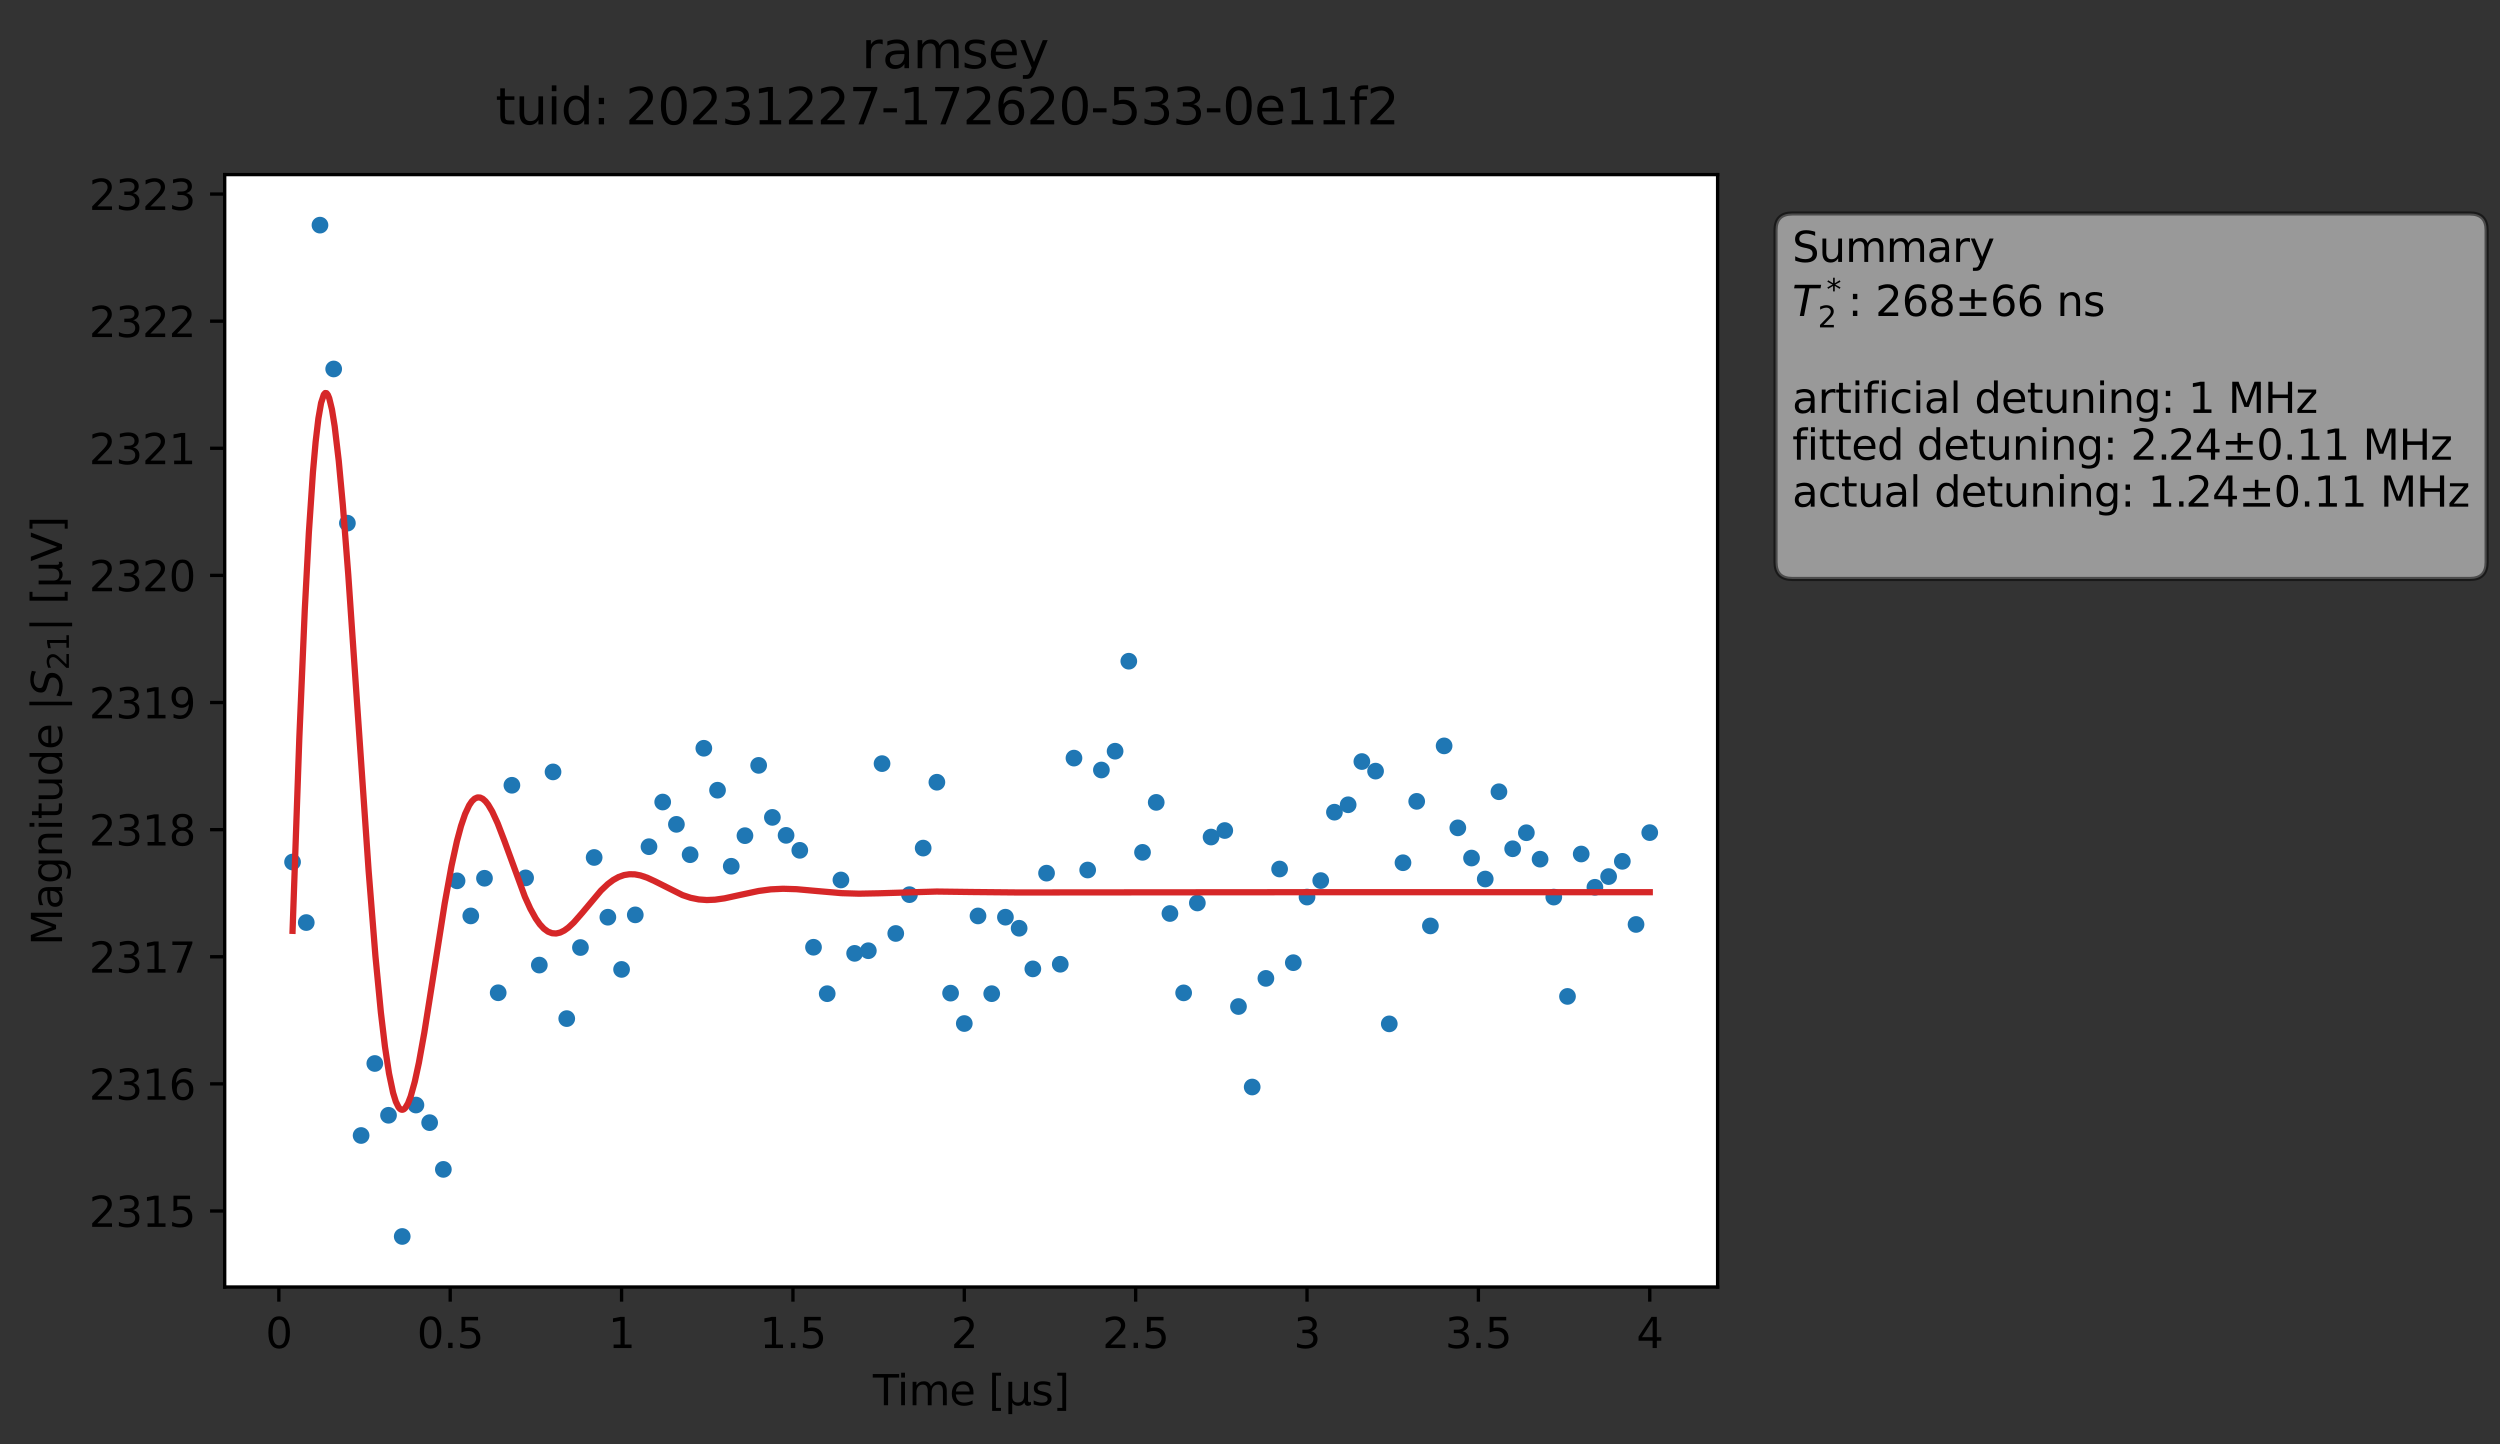 <?xml version="1.0" encoding="utf-8" standalone="no"?>
<!DOCTYPE svg PUBLIC "-//W3C//DTD SVG 1.1//EN"
  "http://www.w3.org/Graphics/SVG/1.1/DTD/svg11.dtd">
<svg xmlns:xlink="http://www.w3.org/1999/xlink" width="598.026pt" height="345.428pt" viewBox="0 0 598.026 345.428" xmlns="http://www.w3.org/2000/svg" version="1.1">
 <rect x="0" y="0" width="598.026" height="345.428" fill="#333333" stroke="none"/>
 <defs>
  <style type="text/css">*{stroke-linejoin: round; stroke-linecap: butt}</style>
 </defs>
 <g id="figure_1">
  <g id="patch_1">
   <path d="M 0 345.428 
L 598.026 345.428 
L 598.026 -0 
L 0 -0 
L 0 345.428 
z
" style="fill: none; opacity: 0"/>
  </g>
  <g id="axes_1">
   <g id="patch_2">
    <path d="M 53.75 307.872 
L 410.87 307.872 
L 410.87 41.76 
L 53.75 41.76 
z
" style="fill: #ffffff"/>
   </g>
   <g id="matplotlib.axis_1">
    <g id="xtick_1">
     <g id="line2d_1">
      <defs>
       <path id="m9d072957e6" d="M 0 0 
L 0 3.5 
" style="stroke: #000000; stroke-width: 0.8"/>
      </defs>
      <g>
       <use xlink:href="#m9d072957e6" x="66.703" y="307.872" style="stroke: #000000; stroke-width: 0.8"/>
      </g>
     </g>
     <g id="text_1">
      <!-- 0 -->
      <g transform="translate(63.522 322.47) scale(0.1 -0.1)">
       <defs>
        <path id="DejaVuSans-30" d="M 2034 4250 
Q 1547 4250 1301 3770 
Q 1056 3291 1056 2328 
Q 1056 1369 1301 889 
Q 1547 409 2034 409 
Q 2525 409 2770 889 
Q 3016 1369 3016 2328 
Q 3016 3291 2770 3770 
Q 2525 4250 2034 4250 
z
M 2034 4750 
Q 2819 4750 3233 4129 
Q 3647 3509 3647 2328 
Q 3647 1150 3233 529 
Q 2819 -91 2034 -91 
Q 1250 -91 836 529 
Q 422 1150 422 2328 
Q 422 3509 836 4129 
Q 1250 4750 2034 4750 
z
" transform="scale(0.016)"/>
       </defs>
       <use xlink:href="#DejaVuSans-30"/>
      </g>
     </g>
    </g>
    <g id="xtick_2">
     <g id="line2d_2">
      <g>
       <use xlink:href="#m9d072957e6" x="107.695" y="307.872" style="stroke: #000000; stroke-width: 0.8"/>
      </g>
     </g>
     <g id="text_2">
      <!-- 0.5 -->
      <g transform="translate(99.744 322.47) scale(0.1 -0.1)">
       <defs>
        <path id="DejaVuSans-2e" d="M 684 794 
L 1344 794 
L 1344 0 
L 684 0 
L 684 794 
z
" transform="scale(0.016)"/>
        <path id="DejaVuSans-35" d="M 691 4666 
L 3169 4666 
L 3169 4134 
L 1269 4134 
L 1269 2991 
Q 1406 3038 1543 3061 
Q 1681 3084 1819 3084 
Q 2600 3084 3056 2656 
Q 3513 2228 3513 1497 
Q 3513 744 3044 326 
Q 2575 -91 1722 -91 
Q 1428 -91 1123 -41 
Q 819 9 494 109 
L 494 744 
Q 775 591 1075 516 
Q 1375 441 1709 441 
Q 2250 441 2565 725 
Q 2881 1009 2881 1497 
Q 2881 1984 2565 2268 
Q 2250 2553 1709 2553 
Q 1456 2553 1204 2497 
Q 953 2441 691 2322 
L 691 4666 
z
" transform="scale(0.016)"/>
       </defs>
       <use xlink:href="#DejaVuSans-30"/>
       <use xlink:href="#DejaVuSans-2e" x="63.623"/>
       <use xlink:href="#DejaVuSans-35" x="95.41"/>
      </g>
     </g>
    </g>
    <g id="xtick_3">
     <g id="line2d_3">
      <g>
       <use xlink:href="#m9d072957e6" x="148.687" y="307.872" style="stroke: #000000; stroke-width: 0.8"/>
      </g>
     </g>
     <g id="text_3">
      <!-- 1 -->
      <g transform="translate(145.506 322.47) scale(0.1 -0.1)">
       <defs>
        <path id="DejaVuSans-31" d="M 794 531 
L 1825 531 
L 1825 4091 
L 703 3866 
L 703 4441 
L 1819 4666 
L 2450 4666 
L 2450 531 
L 3481 531 
L 3481 0 
L 794 0 
L 794 531 
z
" transform="scale(0.016)"/>
       </defs>
       <use xlink:href="#DejaVuSans-31"/>
      </g>
     </g>
    </g>
    <g id="xtick_4">
     <g id="line2d_4">
      <g>
       <use xlink:href="#m9d072957e6" x="189.679" y="307.872" style="stroke: #000000; stroke-width: 0.8"/>
      </g>
     </g>
     <g id="text_4">
      <!-- 1.5 -->
      <g transform="translate(181.727 322.47) scale(0.1 -0.1)">
       <use xlink:href="#DejaVuSans-31"/>
       <use xlink:href="#DejaVuSans-2e" x="63.623"/>
       <use xlink:href="#DejaVuSans-35" x="95.41"/>
      </g>
     </g>
    </g>
    <g id="xtick_5">
     <g id="line2d_5">
      <g>
       <use xlink:href="#m9d072957e6" x="230.67" y="307.872" style="stroke: #000000; stroke-width: 0.8"/>
      </g>
     </g>
     <g id="text_5">
      <!-- 2 -->
      <g transform="translate(227.489 322.47) scale(0.1 -0.1)">
       <defs>
        <path id="DejaVuSans-32" d="M 1228 531 
L 3431 531 
L 3431 0 
L 469 0 
L 469 531 
Q 828 903 1448 1529 
Q 2069 2156 2228 2338 
Q 2531 2678 2651 2914 
Q 2772 3150 2772 3378 
Q 2772 3750 2511 3984 
Q 2250 4219 1831 4219 
Q 1534 4219 1204 4116 
Q 875 4013 500 3803 
L 500 4441 
Q 881 4594 1212 4672 
Q 1544 4750 1819 4750 
Q 2544 4750 2975 4387 
Q 3406 4025 3406 3419 
Q 3406 3131 3298 2873 
Q 3191 2616 2906 2266 
Q 2828 2175 2409 1742 
Q 1991 1309 1228 531 
z
" transform="scale(0.016)"/>
       </defs>
       <use xlink:href="#DejaVuSans-32"/>
      </g>
     </g>
    </g>
    <g id="xtick_6">
     <g id="line2d_6">
      <g>
       <use xlink:href="#m9d072957e6" x="271.662" y="307.872" style="stroke: #000000; stroke-width: 0.8"/>
      </g>
     </g>
     <g id="text_6">
      <!-- 2.5 -->
      <g transform="translate(263.711 322.47) scale(0.1 -0.1)">
       <use xlink:href="#DejaVuSans-32"/>
       <use xlink:href="#DejaVuSans-2e" x="63.623"/>
       <use xlink:href="#DejaVuSans-35" x="95.41"/>
      </g>
     </g>
    </g>
    <g id="xtick_7">
     <g id="line2d_7">
      <g>
       <use xlink:href="#m9d072957e6" x="312.654" y="307.872" style="stroke: #000000; stroke-width: 0.8"/>
      </g>
     </g>
     <g id="text_7">
      <!-- 3 -->
      <g transform="translate(309.473 322.47) scale(0.1 -0.1)">
       <defs>
        <path id="DejaVuSans-33" d="M 2597 2516 
Q 3050 2419 3304 2112 
Q 3559 1806 3559 1356 
Q 3559 666 3084 287 
Q 2609 -91 1734 -91 
Q 1441 -91 1130 -33 
Q 819 25 488 141 
L 488 750 
Q 750 597 1062 519 
Q 1375 441 1716 441 
Q 2309 441 2620 675 
Q 2931 909 2931 1356 
Q 2931 1769 2642 2001 
Q 2353 2234 1838 2234 
L 1294 2234 
L 1294 2753 
L 1863 2753 
Q 2328 2753 2575 2939 
Q 2822 3125 2822 3475 
Q 2822 3834 2567 4026 
Q 2313 4219 1838 4219 
Q 1578 4219 1281 4162 
Q 984 4106 628 3988 
L 628 4550 
Q 988 4650 1302 4700 
Q 1616 4750 1894 4750 
Q 2613 4750 3031 4423 
Q 3450 4097 3450 3541 
Q 3450 3153 3228 2886 
Q 3006 2619 2597 2516 
z
" transform="scale(0.016)"/>
       </defs>
       <use xlink:href="#DejaVuSans-33"/>
      </g>
     </g>
    </g>
    <g id="xtick_8">
     <g id="line2d_8">
      <g>
       <use xlink:href="#m9d072957e6" x="353.646" y="307.872" style="stroke: #000000; stroke-width: 0.8"/>
      </g>
     </g>
     <g id="text_8">
      <!-- 3.5 -->
      <g transform="translate(345.694 322.47) scale(0.1 -0.1)">
       <use xlink:href="#DejaVuSans-33"/>
       <use xlink:href="#DejaVuSans-2e" x="63.623"/>
       <use xlink:href="#DejaVuSans-35" x="95.41"/>
      </g>
     </g>
    </g>
    <g id="xtick_9">
     <g id="line2d_9">
      <g>
       <use xlink:href="#m9d072957e6" x="394.637" y="307.872" style="stroke: #000000; stroke-width: 0.8"/>
      </g>
     </g>
     <g id="text_9">
      <!-- 4 -->
      <g transform="translate(391.456 322.47) scale(0.1 -0.1)">
       <defs>
        <path id="DejaVuSans-34" d="M 2419 4116 
L 825 1625 
L 2419 1625 
L 2419 4116 
z
M 2253 4666 
L 3047 4666 
L 3047 1625 
L 3713 1625 
L 3713 1100 
L 3047 1100 
L 3047 0 
L 2419 0 
L 2419 1100 
L 313 1100 
L 313 1709 
L 2253 4666 
z
" transform="scale(0.016)"/>
       </defs>
       <use xlink:href="#DejaVuSans-34"/>
      </g>
     </g>
    </g>
    <g id="text_10">
     <!-- Time [μs] -->
     <g transform="translate(208.8 336.149) scale(0.1 -0.1)">
      <defs>
       <path id="DejaVuSans-54" d="M -19 4666 
L 3928 4666 
L 3928 4134 
L 2272 4134 
L 2272 0 
L 1638 0 
L 1638 4134 
L -19 4134 
L -19 4666 
z
" transform="scale(0.016)"/>
       <path id="DejaVuSans-69" d="M 603 3500 
L 1178 3500 
L 1178 0 
L 603 0 
L 603 3500 
z
M 603 4863 
L 1178 4863 
L 1178 4134 
L 603 4134 
L 603 4863 
z
" transform="scale(0.016)"/>
       <path id="DejaVuSans-6d" d="M 3328 2828 
Q 3544 3216 3844 3400 
Q 4144 3584 4550 3584 
Q 5097 3584 5394 3201 
Q 5691 2819 5691 2113 
L 5691 0 
L 5113 0 
L 5113 2094 
Q 5113 2597 4934 2840 
Q 4756 3084 4391 3084 
Q 3944 3084 3684 2787 
Q 3425 2491 3425 1978 
L 3425 0 
L 2847 0 
L 2847 2094 
Q 2847 2600 2669 2842 
Q 2491 3084 2119 3084 
Q 1678 3084 1418 2786 
Q 1159 2488 1159 1978 
L 1159 0 
L 581 0 
L 581 3500 
L 1159 3500 
L 1159 2956 
Q 1356 3278 1631 3431 
Q 1906 3584 2284 3584 
Q 2666 3584 2933 3390 
Q 3200 3197 3328 2828 
z
" transform="scale(0.016)"/>
       <path id="DejaVuSans-65" d="M 3597 1894 
L 3597 1613 
L 953 1613 
Q 991 1019 1311 708 
Q 1631 397 2203 397 
Q 2534 397 2845 478 
Q 3156 559 3463 722 
L 3463 178 
Q 3153 47 2828 -22 
Q 2503 -91 2169 -91 
Q 1331 -91 842 396 
Q 353 884 353 1716 
Q 353 2575 817 3079 
Q 1281 3584 2069 3584 
Q 2775 3584 3186 3129 
Q 3597 2675 3597 1894 
z
M 3022 2063 
Q 3016 2534 2758 2815 
Q 2500 3097 2075 3097 
Q 1594 3097 1305 2825 
Q 1016 2553 972 2059 
L 3022 2063 
z
" transform="scale(0.016)"/>
       <path id="DejaVuSans-20" transform="scale(0.016)"/>
       <path id="DejaVuSans-5b" d="M 550 4863 
L 1875 4863 
L 1875 4416 
L 1125 4416 
L 1125 -397 
L 1875 -397 
L 1875 -844 
L 550 -844 
L 550 4863 
z
" transform="scale(0.016)"/>
       <path id="DejaVuSans-3bc" d="M 544 -1331 
L 544 3500 
L 1119 3500 
L 1119 1325 
Q 1119 872 1334 640 
Q 1550 409 1972 409 
Q 2434 409 2667 671 
Q 2900 934 2900 1459 
L 2900 3500 
L 3475 3500 
L 3475 806 
Q 3475 619 3529 530 
Q 3584 441 3700 441 
Q 3728 441 3778 458 
Q 3828 475 3916 513 
L 3916 50 
Q 3788 -22 3673 -56 
Q 3559 -91 3450 -91 
Q 3234 -91 3106 31 
Q 2978 153 2931 403 
Q 2775 156 2548 32 
Q 2322 -91 2016 -91 
Q 1697 -91 1473 31 
Q 1250 153 1119 397 
L 1119 -1331 
L 544 -1331 
z
" transform="scale(0.016)"/>
       <path id="DejaVuSans-73" d="M 2834 3397 
L 2834 2853 
Q 2591 2978 2328 3040 
Q 2066 3103 1784 3103 
Q 1356 3103 1142 2972 
Q 928 2841 928 2578 
Q 928 2378 1081 2264 
Q 1234 2150 1697 2047 
L 1894 2003 
Q 2506 1872 2764 1633 
Q 3022 1394 3022 966 
Q 3022 478 2636 193 
Q 2250 -91 1575 -91 
Q 1294 -91 989 -36 
Q 684 19 347 128 
L 347 722 
Q 666 556 975 473 
Q 1284 391 1588 391 
Q 1994 391 2212 530 
Q 2431 669 2431 922 
Q 2431 1156 2273 1281 
Q 2116 1406 1581 1522 
L 1381 1569 
Q 847 1681 609 1914 
Q 372 2147 372 2553 
Q 372 3047 722 3315 
Q 1072 3584 1716 3584 
Q 2034 3584 2315 3537 
Q 2597 3491 2834 3397 
z
" transform="scale(0.016)"/>
       <path id="DejaVuSans-5d" d="M 1947 4863 
L 1947 -844 
L 622 -844 
L 622 -397 
L 1369 -397 
L 1369 4416 
L 622 4416 
L 622 4863 
L 1947 4863 
z
" transform="scale(0.016)"/>
      </defs>
      <use xlink:href="#DejaVuSans-54"/>
      <use xlink:href="#DejaVuSans-69" x="57.959"/>
      <use xlink:href="#DejaVuSans-6d" x="85.742"/>
      <use xlink:href="#DejaVuSans-65" x="183.154"/>
      <use xlink:href="#DejaVuSans-20" x="244.678"/>
      <use xlink:href="#DejaVuSans-5b" x="276.465"/>
      <use xlink:href="#DejaVuSans-3bc" x="315.479"/>
      <use xlink:href="#DejaVuSans-73" x="379.102"/>
      <use xlink:href="#DejaVuSans-5d" x="431.201"/>
     </g>
    </g>
   </g>
   <g id="matplotlib.axis_2">
    <g id="ytick_1">
     <g id="line2d_10">
      <defs>
       <path id="mefca797e9d" d="M 0 0 
L -3.5 0 
" style="stroke: #000000; stroke-width: 0.8"/>
      </defs>
      <g>
       <use xlink:href="#mefca797e9d" x="53.75" y="289.683" style="stroke: #000000; stroke-width: 0.8"/>
      </g>
     </g>
     <g id="text_11">
      <!-- 2315 -->
      <g transform="translate(21.3 293.482) scale(0.1 -0.1)">
       <use xlink:href="#DejaVuSans-32"/>
       <use xlink:href="#DejaVuSans-33" x="63.623"/>
       <use xlink:href="#DejaVuSans-31" x="127.246"/>
       <use xlink:href="#DejaVuSans-35" x="190.869"/>
      </g>
     </g>
    </g>
    <g id="ytick_2">
     <g id="line2d_11">
      <g>
       <use xlink:href="#mefca797e9d" x="53.75" y="259.275" style="stroke: #000000; stroke-width: 0.8"/>
      </g>
     </g>
     <g id="text_12">
      <!-- 2316 -->
      <g transform="translate(21.3 263.074) scale(0.1 -0.1)">
       <defs>
        <path id="DejaVuSans-36" d="M 2113 2584 
Q 1688 2584 1439 2293 
Q 1191 2003 1191 1497 
Q 1191 994 1439 701 
Q 1688 409 2113 409 
Q 2538 409 2786 701 
Q 3034 994 3034 1497 
Q 3034 2003 2786 2293 
Q 2538 2584 2113 2584 
z
M 3366 4563 
L 3366 3988 
Q 3128 4100 2886 4159 
Q 2644 4219 2406 4219 
Q 1781 4219 1451 3797 
Q 1122 3375 1075 2522 
Q 1259 2794 1537 2939 
Q 1816 3084 2150 3084 
Q 2853 3084 3261 2657 
Q 3669 2231 3669 1497 
Q 3669 778 3244 343 
Q 2819 -91 2113 -91 
Q 1303 -91 875 529 
Q 447 1150 447 2328 
Q 447 3434 972 4092 
Q 1497 4750 2381 4750 
Q 2619 4750 2861 4703 
Q 3103 4656 3366 4563 
z
" transform="scale(0.016)"/>
       </defs>
       <use xlink:href="#DejaVuSans-32"/>
       <use xlink:href="#DejaVuSans-33" x="63.623"/>
       <use xlink:href="#DejaVuSans-31" x="127.246"/>
       <use xlink:href="#DejaVuSans-36" x="190.869"/>
      </g>
     </g>
    </g>
    <g id="ytick_3">
     <g id="line2d_12">
      <g>
       <use xlink:href="#mefca797e9d" x="53.75" y="228.867" style="stroke: #000000; stroke-width: 0.8"/>
      </g>
     </g>
     <g id="text_13">
      <!-- 2317 -->
      <g transform="translate(21.3 232.666) scale(0.1 -0.1)">
       <defs>
        <path id="DejaVuSans-37" d="M 525 4666 
L 3525 4666 
L 3525 4397 
L 1831 0 
L 1172 0 
L 2766 4134 
L 525 4134 
L 525 4666 
z
" transform="scale(0.016)"/>
       </defs>
       <use xlink:href="#DejaVuSans-32"/>
       <use xlink:href="#DejaVuSans-33" x="63.623"/>
       <use xlink:href="#DejaVuSans-31" x="127.246"/>
       <use xlink:href="#DejaVuSans-37" x="190.869"/>
      </g>
     </g>
    </g>
    <g id="ytick_4">
     <g id="line2d_13">
      <g>
       <use xlink:href="#mefca797e9d" x="53.75" y="198.459" style="stroke: #000000; stroke-width: 0.8"/>
      </g>
     </g>
     <g id="text_14">
      <!-- 2318 -->
      <g transform="translate(21.3 202.258) scale(0.1 -0.1)">
       <defs>
        <path id="DejaVuSans-38" d="M 2034 2216 
Q 1584 2216 1326 1975 
Q 1069 1734 1069 1313 
Q 1069 891 1326 650 
Q 1584 409 2034 409 
Q 2484 409 2743 651 
Q 3003 894 3003 1313 
Q 3003 1734 2745 1975 
Q 2488 2216 2034 2216 
z
M 1403 2484 
Q 997 2584 770 2862 
Q 544 3141 544 3541 
Q 544 4100 942 4425 
Q 1341 4750 2034 4750 
Q 2731 4750 3128 4425 
Q 3525 4100 3525 3541 
Q 3525 3141 3298 2862 
Q 3072 2584 2669 2484 
Q 3125 2378 3379 2068 
Q 3634 1759 3634 1313 
Q 3634 634 3220 271 
Q 2806 -91 2034 -91 
Q 1263 -91 848 271 
Q 434 634 434 1313 
Q 434 1759 690 2068 
Q 947 2378 1403 2484 
z
M 1172 3481 
Q 1172 3119 1398 2916 
Q 1625 2713 2034 2713 
Q 2441 2713 2670 2916 
Q 2900 3119 2900 3481 
Q 2900 3844 2670 4047 
Q 2441 4250 2034 4250 
Q 1625 4250 1398 4047 
Q 1172 3844 1172 3481 
z
" transform="scale(0.016)"/>
       </defs>
       <use xlink:href="#DejaVuSans-32"/>
       <use xlink:href="#DejaVuSans-33" x="63.623"/>
       <use xlink:href="#DejaVuSans-31" x="127.246"/>
       <use xlink:href="#DejaVuSans-38" x="190.869"/>
      </g>
     </g>
    </g>
    <g id="ytick_5">
     <g id="line2d_14">
      <g>
       <use xlink:href="#mefca797e9d" x="53.75" y="168.051" style="stroke: #000000; stroke-width: 0.8"/>
      </g>
     </g>
     <g id="text_15">
      <!-- 2319 -->
      <g transform="translate(21.3 171.85) scale(0.1 -0.1)">
       <defs>
        <path id="DejaVuSans-39" d="M 703 97 
L 703 672 
Q 941 559 1184 500 
Q 1428 441 1663 441 
Q 2288 441 2617 861 
Q 2947 1281 2994 2138 
Q 2813 1869 2534 1725 
Q 2256 1581 1919 1581 
Q 1219 1581 811 2004 
Q 403 2428 403 3163 
Q 403 3881 828 4315 
Q 1253 4750 1959 4750 
Q 2769 4750 3195 4129 
Q 3622 3509 3622 2328 
Q 3622 1225 3098 567 
Q 2575 -91 1691 -91 
Q 1453 -91 1209 -44 
Q 966 3 703 97 
z
M 1959 2075 
Q 2384 2075 2632 2365 
Q 2881 2656 2881 3163 
Q 2881 3666 2632 3958 
Q 2384 4250 1959 4250 
Q 1534 4250 1286 3958 
Q 1038 3666 1038 3163 
Q 1038 2656 1286 2365 
Q 1534 2075 1959 2075 
z
" transform="scale(0.016)"/>
       </defs>
       <use xlink:href="#DejaVuSans-32"/>
       <use xlink:href="#DejaVuSans-33" x="63.623"/>
       <use xlink:href="#DejaVuSans-31" x="127.246"/>
       <use xlink:href="#DejaVuSans-39" x="190.869"/>
      </g>
     </g>
    </g>
    <g id="ytick_6">
     <g id="line2d_15">
      <g>
       <use xlink:href="#mefca797e9d" x="53.75" y="137.643" style="stroke: #000000; stroke-width: 0.8"/>
      </g>
     </g>
     <g id="text_16">
      <!-- 2320 -->
      <g transform="translate(21.3 141.442) scale(0.1 -0.1)">
       <use xlink:href="#DejaVuSans-32"/>
       <use xlink:href="#DejaVuSans-33" x="63.623"/>
       <use xlink:href="#DejaVuSans-32" x="127.246"/>
       <use xlink:href="#DejaVuSans-30" x="190.869"/>
      </g>
     </g>
    </g>
    <g id="ytick_7">
     <g id="line2d_16">
      <g>
       <use xlink:href="#mefca797e9d" x="53.75" y="107.235" style="stroke: #000000; stroke-width: 0.8"/>
      </g>
     </g>
     <g id="text_17">
      <!-- 2321 -->
      <g transform="translate(21.3 111.034) scale(0.1 -0.1)">
       <use xlink:href="#DejaVuSans-32"/>
       <use xlink:href="#DejaVuSans-33" x="63.623"/>
       <use xlink:href="#DejaVuSans-32" x="127.246"/>
       <use xlink:href="#DejaVuSans-31" x="190.869"/>
      </g>
     </g>
    </g>
    <g id="ytick_8">
     <g id="line2d_17">
      <g>
       <use xlink:href="#mefca797e9d" x="53.75" y="76.827" style="stroke: #000000; stroke-width: 0.8"/>
      </g>
     </g>
     <g id="text_18">
      <!-- 2322 -->
      <g transform="translate(21.3 80.626) scale(0.1 -0.1)">
       <use xlink:href="#DejaVuSans-32"/>
       <use xlink:href="#DejaVuSans-33" x="63.623"/>
       <use xlink:href="#DejaVuSans-32" x="127.246"/>
       <use xlink:href="#DejaVuSans-32" x="190.869"/>
      </g>
     </g>
    </g>
    <g id="ytick_9">
     <g id="line2d_18">
      <g>
       <use xlink:href="#mefca797e9d" x="53.75" y="46.419" style="stroke: #000000; stroke-width: 0.8"/>
      </g>
     </g>
     <g id="text_19">
      <!-- 2323 -->
      <g transform="translate(21.3 50.219) scale(0.1 -0.1)">
       <use xlink:href="#DejaVuSans-32"/>
       <use xlink:href="#DejaVuSans-33" x="63.623"/>
       <use xlink:href="#DejaVuSans-32" x="127.246"/>
       <use xlink:href="#DejaVuSans-33" x="190.869"/>
      </g>
     </g>
    </g>
    <g id="text_20">
     <!-- Magnitude |$S_{21}|$ [μV] -->
     <g transform="translate(14.9 226.166) rotate(-90) scale(0.1 -0.1)">
      <defs>
       <path id="DejaVuSans-4d" d="M 628 4666 
L 1569 4666 
L 2759 1491 
L 3956 4666 
L 4897 4666 
L 4897 0 
L 4281 0 
L 4281 4097 
L 3078 897 
L 2444 897 
L 1241 4097 
L 1241 0 
L 628 0 
L 628 4666 
z
" transform="scale(0.016)"/>
       <path id="DejaVuSans-61" d="M 2194 1759 
Q 1497 1759 1228 1600 
Q 959 1441 959 1056 
Q 959 750 1161 570 
Q 1363 391 1709 391 
Q 2188 391 2477 730 
Q 2766 1069 2766 1631 
L 2766 1759 
L 2194 1759 
z
M 3341 1997 
L 3341 0 
L 2766 0 
L 2766 531 
Q 2569 213 2275 61 
Q 1981 -91 1556 -91 
Q 1019 -91 701 211 
Q 384 513 384 1019 
Q 384 1609 779 1909 
Q 1175 2209 1959 2209 
L 2766 2209 
L 2766 2266 
Q 2766 2663 2505 2880 
Q 2244 3097 1772 3097 
Q 1472 3097 1187 3025 
Q 903 2953 641 2809 
L 641 3341 
Q 956 3463 1253 3523 
Q 1550 3584 1831 3584 
Q 2591 3584 2966 3190 
Q 3341 2797 3341 1997 
z
" transform="scale(0.016)"/>
       <path id="DejaVuSans-67" d="M 2906 1791 
Q 2906 2416 2648 2759 
Q 2391 3103 1925 3103 
Q 1463 3103 1205 2759 
Q 947 2416 947 1791 
Q 947 1169 1205 825 
Q 1463 481 1925 481 
Q 2391 481 2648 825 
Q 2906 1169 2906 1791 
z
M 3481 434 
Q 3481 -459 3084 -895 
Q 2688 -1331 1869 -1331 
Q 1566 -1331 1297 -1286 
Q 1028 -1241 775 -1147 
L 775 -588 
Q 1028 -725 1275 -790 
Q 1522 -856 1778 -856 
Q 2344 -856 2625 -561 
Q 2906 -266 2906 331 
L 2906 616 
Q 2728 306 2450 153 
Q 2172 0 1784 0 
Q 1141 0 747 490 
Q 353 981 353 1791 
Q 353 2603 747 3093 
Q 1141 3584 1784 3584 
Q 2172 3584 2450 3431 
Q 2728 3278 2906 2969 
L 2906 3500 
L 3481 3500 
L 3481 434 
z
" transform="scale(0.016)"/>
       <path id="DejaVuSans-6e" d="M 3513 2113 
L 3513 0 
L 2938 0 
L 2938 2094 
Q 2938 2591 2744 2837 
Q 2550 3084 2163 3084 
Q 1697 3084 1428 2787 
Q 1159 2491 1159 1978 
L 1159 0 
L 581 0 
L 581 3500 
L 1159 3500 
L 1159 2956 
Q 1366 3272 1645 3428 
Q 1925 3584 2291 3584 
Q 2894 3584 3203 3211 
Q 3513 2838 3513 2113 
z
" transform="scale(0.016)"/>
       <path id="DejaVuSans-74" d="M 1172 4494 
L 1172 3500 
L 2356 3500 
L 2356 3053 
L 1172 3053 
L 1172 1153 
Q 1172 725 1289 603 
Q 1406 481 1766 481 
L 2356 481 
L 2356 0 
L 1766 0 
Q 1100 0 847 248 
Q 594 497 594 1153 
L 594 3053 
L 172 3053 
L 172 3500 
L 594 3500 
L 594 4494 
L 1172 4494 
z
" transform="scale(0.016)"/>
       <path id="DejaVuSans-75" d="M 544 1381 
L 544 3500 
L 1119 3500 
L 1119 1403 
Q 1119 906 1312 657 
Q 1506 409 1894 409 
Q 2359 409 2629 706 
Q 2900 1003 2900 1516 
L 2900 3500 
L 3475 3500 
L 3475 0 
L 2900 0 
L 2900 538 
Q 2691 219 2414 64 
Q 2138 -91 1772 -91 
Q 1169 -91 856 284 
Q 544 659 544 1381 
z
M 1991 3584 
L 1991 3584 
z
" transform="scale(0.016)"/>
       <path id="DejaVuSans-64" d="M 2906 2969 
L 2906 4863 
L 3481 4863 
L 3481 0 
L 2906 0 
L 2906 525 
Q 2725 213 2448 61 
Q 2172 -91 1784 -91 
Q 1150 -91 751 415 
Q 353 922 353 1747 
Q 353 2572 751 3078 
Q 1150 3584 1784 3584 
Q 2172 3584 2448 3432 
Q 2725 3281 2906 2969 
z
M 947 1747 
Q 947 1113 1208 752 
Q 1469 391 1925 391 
Q 2381 391 2643 752 
Q 2906 1113 2906 1747 
Q 2906 2381 2643 2742 
Q 2381 3103 1925 3103 
Q 1469 3103 1208 2742 
Q 947 2381 947 1747 
z
" transform="scale(0.016)"/>
       <path id="DejaVuSans-7c" d="M 1344 4891 
L 1344 -1509 
L 813 -1509 
L 813 4891 
L 1344 4891 
z
" transform="scale(0.016)"/>
       <path id="DejaVuSans-Oblique-53" d="M 3859 4513 
L 3738 3897 
Q 3422 4066 3111 4152 
Q 2800 4238 2509 4238 
Q 1944 4238 1609 3991 
Q 1275 3744 1275 3334 
Q 1275 3109 1398 2989 
Q 1522 2869 2034 2731 
L 2413 2638 
Q 3053 2472 3303 2217 
Q 3553 1963 3553 1503 
Q 3553 797 2998 353 
Q 2444 -91 1538 -91 
Q 1166 -91 791 -17 
Q 416 56 38 206 
L 166 856 
Q 513 641 861 531 
Q 1209 422 1556 422 
Q 2147 422 2503 684 
Q 2859 947 2859 1369 
Q 2859 1650 2717 1795 
Q 2575 1941 2106 2059 
L 1728 2156 
Q 1081 2325 845 2545 
Q 609 2766 609 3163 
Q 609 3859 1145 4304 
Q 1681 4750 2541 4750 
Q 2875 4750 3203 4690 
Q 3531 4631 3859 4513 
z
" transform="scale(0.016)"/>
       <path id="DejaVuSans-56" d="M 1831 0 
L 50 4666 
L 709 4666 
L 2188 738 
L 3669 4666 
L 4325 4666 
L 2547 0 
L 1831 0 
z
" transform="scale(0.016)"/>
      </defs>
      <use xlink:href="#DejaVuSans-4d" transform="translate(0 0.578)"/>
      <use xlink:href="#DejaVuSans-61" transform="translate(86.279 0.578)"/>
      <use xlink:href="#DejaVuSans-67" transform="translate(147.559 0.578)"/>
      <use xlink:href="#DejaVuSans-6e" transform="translate(211.035 0.578)"/>
      <use xlink:href="#DejaVuSans-69" transform="translate(274.414 0.578)"/>
      <use xlink:href="#DejaVuSans-74" transform="translate(302.197 0.578)"/>
      <use xlink:href="#DejaVuSans-75" transform="translate(341.406 0.578)"/>
      <use xlink:href="#DejaVuSans-64" transform="translate(404.785 0.578)"/>
      <use xlink:href="#DejaVuSans-65" transform="translate(468.262 0.578)"/>
      <use xlink:href="#DejaVuSans-20" transform="translate(529.785 0.578)"/>
      <use xlink:href="#DejaVuSans-7c" transform="translate(561.572 0.578)"/>
      <use xlink:href="#DejaVuSans-Oblique-53" transform="translate(595.264 0.578)"/>
      <use xlink:href="#DejaVuSans-32" transform="translate(658.74 -15.828) scale(0.7)"/>
      <use xlink:href="#DejaVuSans-31" transform="translate(703.276 -15.828) scale(0.7)"/>
      <use xlink:href="#DejaVuSans-7c" transform="translate(750.547 0.578)"/>
      <use xlink:href="#DejaVuSans-20" transform="translate(784.238 0.578)"/>
      <use xlink:href="#DejaVuSans-5b" transform="translate(816.025 0.578)"/>
      <use xlink:href="#DejaVuSans-3bc" transform="translate(855.039 0.578)"/>
      <use xlink:href="#DejaVuSans-56" transform="translate(918.662 0.578)"/>
      <use xlink:href="#DejaVuSans-5d" transform="translate(987.07 0.578)"/>
     </g>
    </g>
   </g>
   <g id="line2d_19">
    <defs>
     <path id="md350e03a8d" d="M 0 1.5 
C 0.398 1.5 0.779 1.342 1.061 1.061 
C 1.342 0.779 1.5 0.398 1.5 0 
C 1.5 -0.398 1.342 -0.779 1.061 -1.061 
C 0.779 -1.342 0.398 -1.5 0 -1.5 
C -0.398 -1.5 -0.779 -1.342 -1.061 -1.061 
C -1.342 -0.779 -1.5 -0.398 -1.5 0 
C -1.5 0.398 -1.342 0.779 -1.061 1.061 
C -0.779 1.342 -0.398 1.5 0 1.5 
z
" style="stroke: #1f77b4"/>
    </defs>
    <g clip-path="url(#p34b11458aa)">
     <use xlink:href="#md350e03a8d" x="69.983" y="206.207" style="fill: #1f77b4; stroke: #1f77b4"/>
     <use xlink:href="#md350e03a8d" x="73.262" y="220.685" style="fill: #1f77b4; stroke: #1f77b4"/>
     <use xlink:href="#md350e03a8d" x="76.541" y="53.856" style="fill: #1f77b4; stroke: #1f77b4"/>
     <use xlink:href="#md350e03a8d" x="79.821" y="88.262" style="fill: #1f77b4; stroke: #1f77b4"/>
     <use xlink:href="#md350e03a8d" x="83.1" y="125.145" style="fill: #1f77b4; stroke: #1f77b4"/>
     <use xlink:href="#md350e03a8d" x="86.379" y="271.623" style="fill: #1f77b4; stroke: #1f77b4"/>
     <use xlink:href="#md350e03a8d" x="89.659" y="254.397" style="fill: #1f77b4; stroke: #1f77b4"/>
     <use xlink:href="#md350e03a8d" x="92.938" y="266.787" style="fill: #1f77b4; stroke: #1f77b4"/>
     <use xlink:href="#md350e03a8d" x="96.217" y="295.776" style="fill: #1f77b4; stroke: #1f77b4"/>
     <use xlink:href="#md350e03a8d" x="99.497" y="264.337" style="fill: #1f77b4; stroke: #1f77b4"/>
     <use xlink:href="#md350e03a8d" x="102.776" y="268.55" style="fill: #1f77b4; stroke: #1f77b4"/>
     <use xlink:href="#md350e03a8d" x="106.055" y="279.729" style="fill: #1f77b4; stroke: #1f77b4"/>
     <use xlink:href="#md350e03a8d" x="109.335" y="210.703" style="fill: #1f77b4; stroke: #1f77b4"/>
     <use xlink:href="#md350e03a8d" x="112.614" y="219.098" style="fill: #1f77b4; stroke: #1f77b4"/>
     <use xlink:href="#md350e03a8d" x="115.893" y="210.089" style="fill: #1f77b4; stroke: #1f77b4"/>
     <use xlink:href="#md350e03a8d" x="119.173" y="237.479" style="fill: #1f77b4; stroke: #1f77b4"/>
     <use xlink:href="#md350e03a8d" x="122.452" y="187.844" style="fill: #1f77b4; stroke: #1f77b4"/>
     <use xlink:href="#md350e03a8d" x="125.731" y="209.996" style="fill: #1f77b4; stroke: #1f77b4"/>
     <use xlink:href="#md350e03a8d" x="129.011" y="230.858" style="fill: #1f77b4; stroke: #1f77b4"/>
     <use xlink:href="#md350e03a8d" x="132.29" y="184.649" style="fill: #1f77b4; stroke: #1f77b4"/>
     <use xlink:href="#md350e03a8d" x="135.57" y="243.661" style="fill: #1f77b4; stroke: #1f77b4"/>
     <use xlink:href="#md350e03a8d" x="138.849" y="226.66" style="fill: #1f77b4; stroke: #1f77b4"/>
     <use xlink:href="#md350e03a8d" x="142.128" y="205.117" style="fill: #1f77b4; stroke: #1f77b4"/>
     <use xlink:href="#md350e03a8d" x="145.408" y="219.407" style="fill: #1f77b4; stroke: #1f77b4"/>
     <use xlink:href="#md350e03a8d" x="148.687" y="231.896" style="fill: #1f77b4; stroke: #1f77b4"/>
     <use xlink:href="#md350e03a8d" x="151.966" y="218.846" style="fill: #1f77b4; stroke: #1f77b4"/>
     <use xlink:href="#md350e03a8d" x="155.246" y="202.538" style="fill: #1f77b4; stroke: #1f77b4"/>
     <use xlink:href="#md350e03a8d" x="158.525" y="191.855" style="fill: #1f77b4; stroke: #1f77b4"/>
     <use xlink:href="#md350e03a8d" x="161.804" y="197.194" style="fill: #1f77b4; stroke: #1f77b4"/>
     <use xlink:href="#md350e03a8d" x="165.084" y="204.454" style="fill: #1f77b4; stroke: #1f77b4"/>
     <use xlink:href="#md350e03a8d" x="168.363" y="178.991" style="fill: #1f77b4; stroke: #1f77b4"/>
     <use xlink:href="#md350e03a8d" x="171.642" y="189.025" style="fill: #1f77b4; stroke: #1f77b4"/>
     <use xlink:href="#md350e03a8d" x="174.922" y="207.219" style="fill: #1f77b4; stroke: #1f77b4"/>
     <use xlink:href="#md350e03a8d" x="178.201" y="199.899" style="fill: #1f77b4; stroke: #1f77b4"/>
     <use xlink:href="#md350e03a8d" x="181.48" y="183.087" style="fill: #1f77b4; stroke: #1f77b4"/>
     <use xlink:href="#md350e03a8d" x="184.76" y="195.528" style="fill: #1f77b4; stroke: #1f77b4"/>
     <use xlink:href="#md350e03a8d" x="188.039" y="199.826" style="fill: #1f77b4; stroke: #1f77b4"/>
     <use xlink:href="#md350e03a8d" x="191.318" y="203.407" style="fill: #1f77b4; stroke: #1f77b4"/>
     <use xlink:href="#md350e03a8d" x="194.598" y="226.59" style="fill: #1f77b4; stroke: #1f77b4"/>
     <use xlink:href="#md350e03a8d" x="197.877" y="237.701" style="fill: #1f77b4; stroke: #1f77b4"/>
     <use xlink:href="#md350e03a8d" x="201.156" y="210.499" style="fill: #1f77b4; stroke: #1f77b4"/>
     <use xlink:href="#md350e03a8d" x="204.436" y="228.054" style="fill: #1f77b4; stroke: #1f77b4"/>
     <use xlink:href="#md350e03a8d" x="207.715" y="227.423" style="fill: #1f77b4; stroke: #1f77b4"/>
     <use xlink:href="#md350e03a8d" x="210.994" y="182.666" style="fill: #1f77b4; stroke: #1f77b4"/>
     <use xlink:href="#md350e03a8d" x="214.274" y="223.297" style="fill: #1f77b4; stroke: #1f77b4"/>
     <use xlink:href="#md350e03a8d" x="217.553" y="214.011" style="fill: #1f77b4; stroke: #1f77b4"/>
     <use xlink:href="#md350e03a8d" x="220.832" y="202.873" style="fill: #1f77b4; stroke: #1f77b4"/>
     <use xlink:href="#md350e03a8d" x="224.112" y="187.118" style="fill: #1f77b4; stroke: #1f77b4"/>
     <use xlink:href="#md350e03a8d" x="227.391" y="237.568" style="fill: #1f77b4; stroke: #1f77b4"/>
     <use xlink:href="#md350e03a8d" x="230.67" y="244.839" style="fill: #1f77b4; stroke: #1f77b4"/>
     <use xlink:href="#md350e03a8d" x="233.95" y="219.103" style="fill: #1f77b4; stroke: #1f77b4"/>
     <use xlink:href="#md350e03a8d" x="237.229" y="237.698" style="fill: #1f77b4; stroke: #1f77b4"/>
     <use xlink:href="#md350e03a8d" x="240.508" y="219.403" style="fill: #1f77b4; stroke: #1f77b4"/>
     <use xlink:href="#md350e03a8d" x="243.788" y="222.045" style="fill: #1f77b4; stroke: #1f77b4"/>
     <use xlink:href="#md350e03a8d" x="247.067" y="231.769" style="fill: #1f77b4; stroke: #1f77b4"/>
     <use xlink:href="#md350e03a8d" x="250.346" y="208.868" style="fill: #1f77b4; stroke: #1f77b4"/>
     <use xlink:href="#md350e03a8d" x="253.626" y="230.658" style="fill: #1f77b4; stroke: #1f77b4"/>
     <use xlink:href="#md350e03a8d" x="256.905" y="181.348" style="fill: #1f77b4; stroke: #1f77b4"/>
     <use xlink:href="#md350e03a8d" x="260.184" y="208.117" style="fill: #1f77b4; stroke: #1f77b4"/>
     <use xlink:href="#md350e03a8d" x="263.464" y="184.192" style="fill: #1f77b4; stroke: #1f77b4"/>
     <use xlink:href="#md350e03a8d" x="266.743" y="179.695" style="fill: #1f77b4; stroke: #1f77b4"/>
     <use xlink:href="#md350e03a8d" x="270.022" y="158.169" style="fill: #1f77b4; stroke: #1f77b4"/>
     <use xlink:href="#md350e03a8d" x="273.302" y="203.893" style="fill: #1f77b4; stroke: #1f77b4"/>
     <use xlink:href="#md350e03a8d" x="276.581" y="191.939" style="fill: #1f77b4; stroke: #1f77b4"/>
     <use xlink:href="#md350e03a8d" x="279.86" y="218.521" style="fill: #1f77b4; stroke: #1f77b4"/>
     <use xlink:href="#md350e03a8d" x="283.14" y="237.505" style="fill: #1f77b4; stroke: #1f77b4"/>
     <use xlink:href="#md350e03a8d" x="286.419" y="216" style="fill: #1f77b4; stroke: #1f77b4"/>
     <use xlink:href="#md350e03a8d" x="289.698" y="200.229" style="fill: #1f77b4; stroke: #1f77b4"/>
     <use xlink:href="#md350e03a8d" x="292.978" y="198.669" style="fill: #1f77b4; stroke: #1f77b4"/>
     <use xlink:href="#md350e03a8d" x="296.257" y="240.772" style="fill: #1f77b4; stroke: #1f77b4"/>
     <use xlink:href="#md350e03a8d" x="299.536" y="260.026" style="fill: #1f77b4; stroke: #1f77b4"/>
     <use xlink:href="#md350e03a8d" x="302.816" y="234.04" style="fill: #1f77b4; stroke: #1f77b4"/>
     <use xlink:href="#md350e03a8d" x="306.095" y="207.877" style="fill: #1f77b4; stroke: #1f77b4"/>
     <use xlink:href="#md350e03a8d" x="309.374" y="230.284" style="fill: #1f77b4; stroke: #1f77b4"/>
     <use xlink:href="#md350e03a8d" x="312.654" y="214.588" style="fill: #1f77b4; stroke: #1f77b4"/>
     <use xlink:href="#md350e03a8d" x="315.933" y="210.644" style="fill: #1f77b4; stroke: #1f77b4"/>
     <use xlink:href="#md350e03a8d" x="319.212" y="194.283" style="fill: #1f77b4; stroke: #1f77b4"/>
     <use xlink:href="#md350e03a8d" x="322.492" y="192.51" style="fill: #1f77b4; stroke: #1f77b4"/>
     <use xlink:href="#md350e03a8d" x="325.771" y="182.17" style="fill: #1f77b4; stroke: #1f77b4"/>
     <use xlink:href="#md350e03a8d" x="329.05" y="184.46" style="fill: #1f77b4; stroke: #1f77b4"/>
     <use xlink:href="#md350e03a8d" x="332.33" y="244.919" style="fill: #1f77b4; stroke: #1f77b4"/>
     <use xlink:href="#md350e03a8d" x="335.609" y="206.376" style="fill: #1f77b4; stroke: #1f77b4"/>
     <use xlink:href="#md350e03a8d" x="338.889" y="191.694" style="fill: #1f77b4; stroke: #1f77b4"/>
     <use xlink:href="#md350e03a8d" x="342.168" y="221.49" style="fill: #1f77b4; stroke: #1f77b4"/>
     <use xlink:href="#md350e03a8d" x="345.447" y="178.423" style="fill: #1f77b4; stroke: #1f77b4"/>
     <use xlink:href="#md350e03a8d" x="348.727" y="198.031" style="fill: #1f77b4; stroke: #1f77b4"/>
     <use xlink:href="#md350e03a8d" x="352.006" y="205.253" style="fill: #1f77b4; stroke: #1f77b4"/>
     <use xlink:href="#md350e03a8d" x="355.285" y="210.274" style="fill: #1f77b4; stroke: #1f77b4"/>
     <use xlink:href="#md350e03a8d" x="358.565" y="189.392" style="fill: #1f77b4; stroke: #1f77b4"/>
     <use xlink:href="#md350e03a8d" x="361.844" y="203.035" style="fill: #1f77b4; stroke: #1f77b4"/>
     <use xlink:href="#md350e03a8d" x="365.123" y="199.198" style="fill: #1f77b4; stroke: #1f77b4"/>
     <use xlink:href="#md350e03a8d" x="368.403" y="205.522" style="fill: #1f77b4; stroke: #1f77b4"/>
     <use xlink:href="#md350e03a8d" x="371.682" y="214.595" style="fill: #1f77b4; stroke: #1f77b4"/>
     <use xlink:href="#md350e03a8d" x="374.961" y="238.354" style="fill: #1f77b4; stroke: #1f77b4"/>
     <use xlink:href="#md350e03a8d" x="378.241" y="204.288" style="fill: #1f77b4; stroke: #1f77b4"/>
     <use xlink:href="#md350e03a8d" x="381.52" y="212.248" style="fill: #1f77b4; stroke: #1f77b4"/>
     <use xlink:href="#md350e03a8d" x="384.799" y="209.686" style="fill: #1f77b4; stroke: #1f77b4"/>
     <use xlink:href="#md350e03a8d" x="388.079" y="206.039" style="fill: #1f77b4; stroke: #1f77b4"/>
     <use xlink:href="#md350e03a8d" x="391.358" y="221.14" style="fill: #1f77b4; stroke: #1f77b4"/>
     <use xlink:href="#md350e03a8d" x="394.637" y="199.17" style="fill: #1f77b4; stroke: #1f77b4"/>
    </g>
   </g>
   <g id="line2d_20">
    <path d="M 69.983 222.667 
L 71.608 176.361 
L 72.908 145.858 
L 73.882 127.404 
L 74.857 112.982 
L 75.507 105.648 
L 76.157 100.131 
L 76.807 96.398 
L 77.457 94.395 
L 77.782 94.021 
L 78.107 94.049 
L 78.432 94.47 
L 78.757 95.269 
L 79.407 97.95 
L 80.057 101.973 
L 81.032 110.239 
L 82.007 120.764 
L 83.307 137.456 
L 85.582 170.666 
L 88.182 208.358 
L 89.806 228.705 
L 91.106 242.165 
L 92.081 250.344 
L 93.056 256.771 
L 94.031 261.408 
L 94.681 263.514 
L 95.331 264.85 
L 95.656 265.237 
L 95.981 265.443 
L 96.306 265.471 
L 96.631 265.328 
L 96.956 265.018 
L 97.606 263.922 
L 98.256 262.235 
L 99.231 258.718 
L 100.206 254.201 
L 101.506 246.991 
L 103.456 234.684 
L 106.38 216.083 
L 108.005 207.143 
L 109.305 201.205 
L 110.28 197.582 
L 111.255 194.72 
L 112.23 192.637 
L 112.88 191.679 
L 113.53 191.058 
L 114.18 190.762 
L 114.83 190.776 
L 115.48 191.083 
L 116.13 191.662 
L 116.78 192.49 
L 117.755 194.142 
L 119.055 196.972 
L 120.68 201.199 
L 125.554 214.496 
L 126.854 217.364 
L 128.154 219.715 
L 129.129 221.101 
L 130.104 222.149 
L 131.079 222.857 
L 132.054 223.235 
L 133.029 223.3 
L 134.004 223.076 
L 134.979 222.593 
L 135.954 221.889 
L 137.253 220.672 
L 139.203 218.449 
L 143.753 213.034 
L 145.378 211.489 
L 146.678 210.511 
L 147.978 209.788 
L 149.278 209.328 
L 150.578 209.125 
L 151.878 209.159 
L 153.177 209.404 
L 154.802 209.95 
L 156.752 210.853 
L 163.252 214.111 
L 165.202 214.759 
L 167.152 215.156 
L 169.101 215.3 
L 171.051 215.215 
L 173.326 214.89 
L 176.901 214.108 
L 181.451 213.135 
L 184.376 212.745 
L 187.3 212.604 
L 190.55 212.705 
L 195.1 213.115 
L 201.274 213.65 
L 205.499 213.778 
L 210.374 213.683 
L 224.023 213.266 
L 232.472 213.38 
L 243.522 213.488 
L 311.767 213.424 
L 394.637 213.422 
L 394.637 213.422 
" clip-path="url(#p34b11458aa)" style="fill: none; stroke: #d62728; stroke-width: 1.5; stroke-linecap: square"/>
   </g>
   <g id="patch_3">
    <path d="M 53.75 307.872 
L 53.75 41.76 
" style="fill: none; stroke: #000000; stroke-width: 0.8; stroke-linejoin: miter; stroke-linecap: square"/>
   </g>
   <g id="patch_4">
    <path d="M 410.87 307.872 
L 410.87 41.76 
" style="fill: none; stroke: #000000; stroke-width: 0.8; stroke-linejoin: miter; stroke-linecap: square"/>
   </g>
   <g id="patch_5">
    <path d="M 53.75 307.872 
L 410.87 307.872 
" style="fill: none; stroke: #000000; stroke-width: 0.8; stroke-linejoin: miter; stroke-linecap: square"/>
   </g>
   <g id="patch_6">
    <path d="M 53.75 41.76 
L 410.87 41.76 
" style="fill: none; stroke: #000000; stroke-width: 0.8; stroke-linejoin: miter; stroke-linecap: square"/>
   </g>
   <g id="text_21">
    <g id="patch_7">
     <path d="M 428.726 138.497 
L 590.826 138.497 
Q 594.826 138.497 594.826 134.497 
L 594.826 55.066 
Q 594.826 51.066 590.826 51.066 
L 428.726 51.066 
Q 424.726 51.066 424.726 55.066 
L 424.726 134.497 
Q 424.726 138.497 428.726 138.497 
z
" style="fill: #ffffff; opacity: 0.5; stroke: #000000; stroke-linejoin: miter"/>
    </g>
    <!-- Summary -->
    <g transform="translate(428.726 62.664) scale(0.1 -0.1)">
     <defs>
      <path id="DejaVuSans-53" d="M 3425 4513 
L 3425 3897 
Q 3066 4069 2747 4153 
Q 2428 4238 2131 4238 
Q 1616 4238 1336 4038 
Q 1056 3838 1056 3469 
Q 1056 3159 1242 3001 
Q 1428 2844 1947 2747 
L 2328 2669 
Q 3034 2534 3370 2195 
Q 3706 1856 3706 1288 
Q 3706 609 3251 259 
Q 2797 -91 1919 -91 
Q 1588 -91 1214 -16 
Q 841 59 441 206 
L 441 856 
Q 825 641 1194 531 
Q 1563 422 1919 422 
Q 2459 422 2753 634 
Q 3047 847 3047 1241 
Q 3047 1584 2836 1778 
Q 2625 1972 2144 2069 
L 1759 2144 
Q 1053 2284 737 2584 
Q 422 2884 422 3419 
Q 422 4038 858 4394 
Q 1294 4750 2059 4750 
Q 2388 4750 2728 4690 
Q 3069 4631 3425 4513 
z
" transform="scale(0.016)"/>
      <path id="DejaVuSans-72" d="M 2631 2963 
Q 2534 3019 2420 3045 
Q 2306 3072 2169 3072 
Q 1681 3072 1420 2755 
Q 1159 2438 1159 1844 
L 1159 0 
L 581 0 
L 581 3500 
L 1159 3500 
L 1159 2956 
Q 1341 3275 1631 3429 
Q 1922 3584 2338 3584 
Q 2397 3584 2469 3576 
Q 2541 3569 2628 3553 
L 2631 2963 
z
" transform="scale(0.016)"/>
      <path id="DejaVuSans-79" d="M 2059 -325 
Q 1816 -950 1584 -1140 
Q 1353 -1331 966 -1331 
L 506 -1331 
L 506 -850 
L 844 -850 
Q 1081 -850 1212 -737 
Q 1344 -625 1503 -206 
L 1606 56 
L 191 3500 
L 800 3500 
L 1894 763 
L 2988 3500 
L 3597 3500 
L 2059 -325 
z
" transform="scale(0.016)"/>
     </defs>
     <use xlink:href="#DejaVuSans-53"/>
     <use xlink:href="#DejaVuSans-75" x="63.477"/>
     <use xlink:href="#DejaVuSans-6d" x="126.855"/>
     <use xlink:href="#DejaVuSans-6d" x="224.268"/>
     <use xlink:href="#DejaVuSans-61" x="321.68"/>
     <use xlink:href="#DejaVuSans-72" x="382.959"/>
     <use xlink:href="#DejaVuSans-79" x="424.072"/>
    </g>
    <!-- $T_2^*$: 268$\pm$66 ns -->
    <g transform="translate(428.726 75.664) scale(0.1 -0.1)">
     <defs>
      <path id="DejaVuSans-Oblique-54" d="M 378 4666 
L 4325 4666 
L 4225 4134 
L 2559 4134 
L 1759 0 
L 1125 0 
L 1925 4134 
L 275 4134 
L 378 4666 
z
" transform="scale(0.016)"/>
      <path id="DejaVuSans-2a" d="M 3009 3897 
L 1888 3291 
L 3009 2681 
L 2828 2375 
L 1778 3009 
L 1778 1831 
L 1422 1831 
L 1422 3009 
L 372 2375 
L 191 2681 
L 1313 3291 
L 191 3897 
L 372 4206 
L 1422 3572 
L 1422 4750 
L 1778 4750 
L 1778 3572 
L 2828 4206 
L 3009 3897 
z
" transform="scale(0.016)"/>
      <path id="DejaVuSans-3a" d="M 750 794 
L 1409 794 
L 1409 0 
L 750 0 
L 750 794 
z
M 750 3309 
L 1409 3309 
L 1409 2516 
L 750 2516 
L 750 3309 
z
" transform="scale(0.016)"/>
      <path id="DejaVuSans-b1" d="M 2944 4013 
L 2944 2803 
L 4684 2803 
L 4684 2272 
L 2944 2272 
L 2944 1063 
L 2419 1063 
L 2419 2272 
L 678 2272 
L 678 2803 
L 2419 2803 
L 2419 4013 
L 2944 4013 
z
M 678 531 
L 4684 531 
L 4684 0 
L 678 0 
L 678 531 
z
" transform="scale(0.016)"/>
     </defs>
     <use xlink:href="#DejaVuSans-Oblique-54" transform="translate(0 0.766)"/>
     <use xlink:href="#DejaVuSans-2a" transform="translate(81.738 39.047) scale(0.7)"/>
     <use xlink:href="#DejaVuSans-32" transform="translate(61.084 -26.578) scale(0.7)"/>
     <use xlink:href="#DejaVuSans-3a" transform="translate(133.111 0.766)"/>
     <use xlink:href="#DejaVuSans-20" transform="translate(166.802 0.766)"/>
     <use xlink:href="#DejaVuSans-32" transform="translate(198.589 0.766)"/>
     <use xlink:href="#DejaVuSans-36" transform="translate(262.212 0.766)"/>
     <use xlink:href="#DejaVuSans-38" transform="translate(325.835 0.766)"/>
     <use xlink:href="#DejaVuSans-b1" transform="translate(389.458 0.766)"/>
     <use xlink:href="#DejaVuSans-36" transform="translate(473.247 0.766)"/>
     <use xlink:href="#DejaVuSans-36" transform="translate(536.87 0.766)"/>
     <use xlink:href="#DejaVuSans-20" transform="translate(600.493 0.766)"/>
     <use xlink:href="#DejaVuSans-6e" transform="translate(632.28 0.766)"/>
     <use xlink:href="#DejaVuSans-73" transform="translate(695.659 0.766)"/>
    </g>
    <!--  -->
    <g transform="translate(428.726 87.582) scale(0.1 -0.1)"/>
    <!-- artificial detuning: 1 MHz -->
    <g transform="translate(428.726 98.78) scale(0.1 -0.1)">
     <defs>
      <path id="DejaVuSans-66" d="M 2375 4863 
L 2375 4384 
L 1825 4384 
Q 1516 4384 1395 4259 
Q 1275 4134 1275 3809 
L 1275 3500 
L 2222 3500 
L 2222 3053 
L 1275 3053 
L 1275 0 
L 697 0 
L 697 3053 
L 147 3053 
L 147 3500 
L 697 3500 
L 697 3744 
Q 697 4328 969 4595 
Q 1241 4863 1831 4863 
L 2375 4863 
z
" transform="scale(0.016)"/>
      <path id="DejaVuSans-63" d="M 3122 3366 
L 3122 2828 
Q 2878 2963 2633 3030 
Q 2388 3097 2138 3097 
Q 1578 3097 1268 2742 
Q 959 2388 959 1747 
Q 959 1106 1268 751 
Q 1578 397 2138 397 
Q 2388 397 2633 464 
Q 2878 531 3122 666 
L 3122 134 
Q 2881 22 2623 -34 
Q 2366 -91 2075 -91 
Q 1284 -91 818 406 
Q 353 903 353 1747 
Q 353 2603 823 3093 
Q 1294 3584 2113 3584 
Q 2378 3584 2631 3529 
Q 2884 3475 3122 3366 
z
" transform="scale(0.016)"/>
      <path id="DejaVuSans-6c" d="M 603 4863 
L 1178 4863 
L 1178 0 
L 603 0 
L 603 4863 
z
" transform="scale(0.016)"/>
      <path id="DejaVuSans-48" d="M 628 4666 
L 1259 4666 
L 1259 2753 
L 3553 2753 
L 3553 4666 
L 4184 4666 
L 4184 0 
L 3553 0 
L 3553 2222 
L 1259 2222 
L 1259 0 
L 628 0 
L 628 4666 
z
" transform="scale(0.016)"/>
      <path id="DejaVuSans-7a" d="M 353 3500 
L 3084 3500 
L 3084 2975 
L 922 459 
L 3084 459 
L 3084 0 
L 275 0 
L 275 525 
L 2438 3041 
L 353 3041 
L 353 3500 
z
" transform="scale(0.016)"/>
     </defs>
     <use xlink:href="#DejaVuSans-61"/>
     <use xlink:href="#DejaVuSans-72" x="61.279"/>
     <use xlink:href="#DejaVuSans-74" x="102.393"/>
     <use xlink:href="#DejaVuSans-69" x="141.602"/>
     <use xlink:href="#DejaVuSans-66" x="169.385"/>
     <use xlink:href="#DejaVuSans-69" x="204.59"/>
     <use xlink:href="#DejaVuSans-63" x="232.373"/>
     <use xlink:href="#DejaVuSans-69" x="287.354"/>
     <use xlink:href="#DejaVuSans-61" x="315.137"/>
     <use xlink:href="#DejaVuSans-6c" x="376.416"/>
     <use xlink:href="#DejaVuSans-20" x="404.199"/>
     <use xlink:href="#DejaVuSans-64" x="435.986"/>
     <use xlink:href="#DejaVuSans-65" x="499.463"/>
     <use xlink:href="#DejaVuSans-74" x="560.986"/>
     <use xlink:href="#DejaVuSans-75" x="600.195"/>
     <use xlink:href="#DejaVuSans-6e" x="663.574"/>
     <use xlink:href="#DejaVuSans-69" x="726.953"/>
     <use xlink:href="#DejaVuSans-6e" x="754.736"/>
     <use xlink:href="#DejaVuSans-67" x="818.115"/>
     <use xlink:href="#DejaVuSans-3a" x="881.592"/>
     <use xlink:href="#DejaVuSans-20" x="915.283"/>
     <use xlink:href="#DejaVuSans-31" x="947.07"/>
     <use xlink:href="#DejaVuSans-20" x="1010.693"/>
     <use xlink:href="#DejaVuSans-4d" x="1042.48"/>
     <use xlink:href="#DejaVuSans-48" x="1128.76"/>
     <use xlink:href="#DejaVuSans-7a" x="1203.955"/>
    </g>
    <!-- fitted detuning: 2.24$\pm$0.11 MHz -->
    <g transform="translate(428.726 109.979) scale(0.1 -0.1)">
     <use xlink:href="#DejaVuSans-66" transform="translate(0 0.016)"/>
     <use xlink:href="#DejaVuSans-69" transform="translate(35.205 0.016)"/>
     <use xlink:href="#DejaVuSans-74" transform="translate(62.988 0.016)"/>
     <use xlink:href="#DejaVuSans-74" transform="translate(102.197 0.016)"/>
     <use xlink:href="#DejaVuSans-65" transform="translate(141.406 0.016)"/>
     <use xlink:href="#DejaVuSans-64" transform="translate(202.93 0.016)"/>
     <use xlink:href="#DejaVuSans-20" transform="translate(266.406 0.016)"/>
     <use xlink:href="#DejaVuSans-64" transform="translate(298.193 0.016)"/>
     <use xlink:href="#DejaVuSans-65" transform="translate(361.67 0.016)"/>
     <use xlink:href="#DejaVuSans-74" transform="translate(423.193 0.016)"/>
     <use xlink:href="#DejaVuSans-75" transform="translate(462.402 0.016)"/>
     <use xlink:href="#DejaVuSans-6e" transform="translate(525.781 0.016)"/>
     <use xlink:href="#DejaVuSans-69" transform="translate(589.16 0.016)"/>
     <use xlink:href="#DejaVuSans-6e" transform="translate(616.943 0.016)"/>
     <use xlink:href="#DejaVuSans-67" transform="translate(680.322 0.016)"/>
     <use xlink:href="#DejaVuSans-3a" transform="translate(743.799 0.016)"/>
     <use xlink:href="#DejaVuSans-20" transform="translate(777.49 0.016)"/>
     <use xlink:href="#DejaVuSans-32" transform="translate(809.277 0.016)"/>
     <use xlink:href="#DejaVuSans-2e" transform="translate(872.9 0.016)"/>
     <use xlink:href="#DejaVuSans-32" transform="translate(899.188 0.016)"/>
     <use xlink:href="#DejaVuSans-34" transform="translate(962.811 0.016)"/>
     <use xlink:href="#DejaVuSans-b1" transform="translate(1026.434 0.016)"/>
     <use xlink:href="#DejaVuSans-30" transform="translate(1110.223 0.016)"/>
     <use xlink:href="#DejaVuSans-2e" transform="translate(1173.846 0.016)"/>
     <use xlink:href="#DejaVuSans-31" transform="translate(1205.633 0.016)"/>
     <use xlink:href="#DejaVuSans-31" transform="translate(1269.256 0.016)"/>
     <use xlink:href="#DejaVuSans-20" transform="translate(1332.879 0.016)"/>
     <use xlink:href="#DejaVuSans-4d" transform="translate(1364.666 0.016)"/>
     <use xlink:href="#DejaVuSans-48" transform="translate(1450.945 0.016)"/>
     <use xlink:href="#DejaVuSans-7a" transform="translate(1526.141 0.016)"/>
    </g>
    <!-- actual detuning: 1.24$\pm$0.11 MHz -->
    <g transform="translate(428.726 121.199) scale(0.1 -0.1)">
     <use xlink:href="#DejaVuSans-61" transform="translate(0 0.016)"/>
     <use xlink:href="#DejaVuSans-63" transform="translate(61.279 0.016)"/>
     <use xlink:href="#DejaVuSans-74" transform="translate(116.26 0.016)"/>
     <use xlink:href="#DejaVuSans-75" transform="translate(155.469 0.016)"/>
     <use xlink:href="#DejaVuSans-61" transform="translate(218.848 0.016)"/>
     <use xlink:href="#DejaVuSans-6c" transform="translate(280.127 0.016)"/>
     <use xlink:href="#DejaVuSans-20" transform="translate(307.91 0.016)"/>
     <use xlink:href="#DejaVuSans-64" transform="translate(339.697 0.016)"/>
     <use xlink:href="#DejaVuSans-65" transform="translate(403.174 0.016)"/>
     <use xlink:href="#DejaVuSans-74" transform="translate(464.697 0.016)"/>
     <use xlink:href="#DejaVuSans-75" transform="translate(503.906 0.016)"/>
     <use xlink:href="#DejaVuSans-6e" transform="translate(567.285 0.016)"/>
     <use xlink:href="#DejaVuSans-69" transform="translate(630.664 0.016)"/>
     <use xlink:href="#DejaVuSans-6e" transform="translate(658.447 0.016)"/>
     <use xlink:href="#DejaVuSans-67" transform="translate(721.826 0.016)"/>
     <use xlink:href="#DejaVuSans-3a" transform="translate(785.303 0.016)"/>
     <use xlink:href="#DejaVuSans-20" transform="translate(818.994 0.016)"/>
     <use xlink:href="#DejaVuSans-31" transform="translate(850.781 0.016)"/>
     <use xlink:href="#DejaVuSans-2e" transform="translate(914.404 0.016)"/>
     <use xlink:href="#DejaVuSans-32" transform="translate(940.691 0.016)"/>
     <use xlink:href="#DejaVuSans-34" transform="translate(1004.314 0.016)"/>
     <use xlink:href="#DejaVuSans-b1" transform="translate(1067.938 0.016)"/>
     <use xlink:href="#DejaVuSans-30" transform="translate(1151.727 0.016)"/>
     <use xlink:href="#DejaVuSans-2e" transform="translate(1215.35 0.016)"/>
     <use xlink:href="#DejaVuSans-31" transform="translate(1247.137 0.016)"/>
     <use xlink:href="#DejaVuSans-31" transform="translate(1310.76 0.016)"/>
     <use xlink:href="#DejaVuSans-20" transform="translate(1374.383 0.016)"/>
     <use xlink:href="#DejaVuSans-4d" transform="translate(1406.17 0.016)"/>
     <use xlink:href="#DejaVuSans-48" transform="translate(1492.449 0.016)"/>
     <use xlink:href="#DejaVuSans-7a" transform="translate(1567.645 0.016)"/>
    </g>
    <!--  -->
    <g transform="translate(428.726 132.417) scale(0.1 -0.1)"/>
   </g>
  </g>
  <g id="text_22">
   <!--  ramsey -->
   <g transform="translate(202.287 16.318) scale(0.12 -0.12)">
    <use xlink:href="#DejaVuSans-20"/>
    <use xlink:href="#DejaVuSans-72" x="31.787"/>
    <use xlink:href="#DejaVuSans-61" x="72.9"/>
    <use xlink:href="#DejaVuSans-6d" x="134.18"/>
    <use xlink:href="#DejaVuSans-73" x="231.592"/>
    <use xlink:href="#DejaVuSans-65" x="283.691"/>
    <use xlink:href="#DejaVuSans-79" x="345.215"/>
   </g>
   <!-- tuid: 20231227-172620-533-0e11f2 -->
   <g transform="translate(118.526 29.756) scale(0.12 -0.12)">
    <defs>
     <path id="DejaVuSans-2d" d="M 313 2009 
L 1997 2009 
L 1997 1497 
L 313 1497 
L 313 2009 
z
" transform="scale(0.016)"/>
    </defs>
    <use xlink:href="#DejaVuSans-74"/>
    <use xlink:href="#DejaVuSans-75" x="39.209"/>
    <use xlink:href="#DejaVuSans-69" x="102.588"/>
    <use xlink:href="#DejaVuSans-64" x="130.371"/>
    <use xlink:href="#DejaVuSans-3a" x="193.848"/>
    <use xlink:href="#DejaVuSans-20" x="227.539"/>
    <use xlink:href="#DejaVuSans-32" x="259.326"/>
    <use xlink:href="#DejaVuSans-30" x="322.949"/>
    <use xlink:href="#DejaVuSans-32" x="386.572"/>
    <use xlink:href="#DejaVuSans-33" x="450.195"/>
    <use xlink:href="#DejaVuSans-31" x="513.818"/>
    <use xlink:href="#DejaVuSans-32" x="577.441"/>
    <use xlink:href="#DejaVuSans-32" x="641.064"/>
    <use xlink:href="#DejaVuSans-37" x="704.688"/>
    <use xlink:href="#DejaVuSans-2d" x="768.311"/>
    <use xlink:href="#DejaVuSans-31" x="804.395"/>
    <use xlink:href="#DejaVuSans-37" x="868.018"/>
    <use xlink:href="#DejaVuSans-32" x="931.641"/>
    <use xlink:href="#DejaVuSans-36" x="995.264"/>
    <use xlink:href="#DejaVuSans-32" x="1058.887"/>
    <use xlink:href="#DejaVuSans-30" x="1122.51"/>
    <use xlink:href="#DejaVuSans-2d" x="1186.133"/>
    <use xlink:href="#DejaVuSans-35" x="1222.217"/>
    <use xlink:href="#DejaVuSans-33" x="1285.84"/>
    <use xlink:href="#DejaVuSans-33" x="1349.463"/>
    <use xlink:href="#DejaVuSans-2d" x="1413.086"/>
    <use xlink:href="#DejaVuSans-30" x="1449.17"/>
    <use xlink:href="#DejaVuSans-65" x="1512.793"/>
    <use xlink:href="#DejaVuSans-31" x="1574.316"/>
    <use xlink:href="#DejaVuSans-31" x="1637.939"/>
    <use xlink:href="#DejaVuSans-66" x="1701.562"/>
    <use xlink:href="#DejaVuSans-32" x="1736.768"/>
   </g>
  </g>
 </g>
 <defs>
  <clipPath id="p34b11458aa">
   <rect x="53.75" y="41.76" width="357.12" height="266.112"/>
  </clipPath>
 </defs>
</svg>
